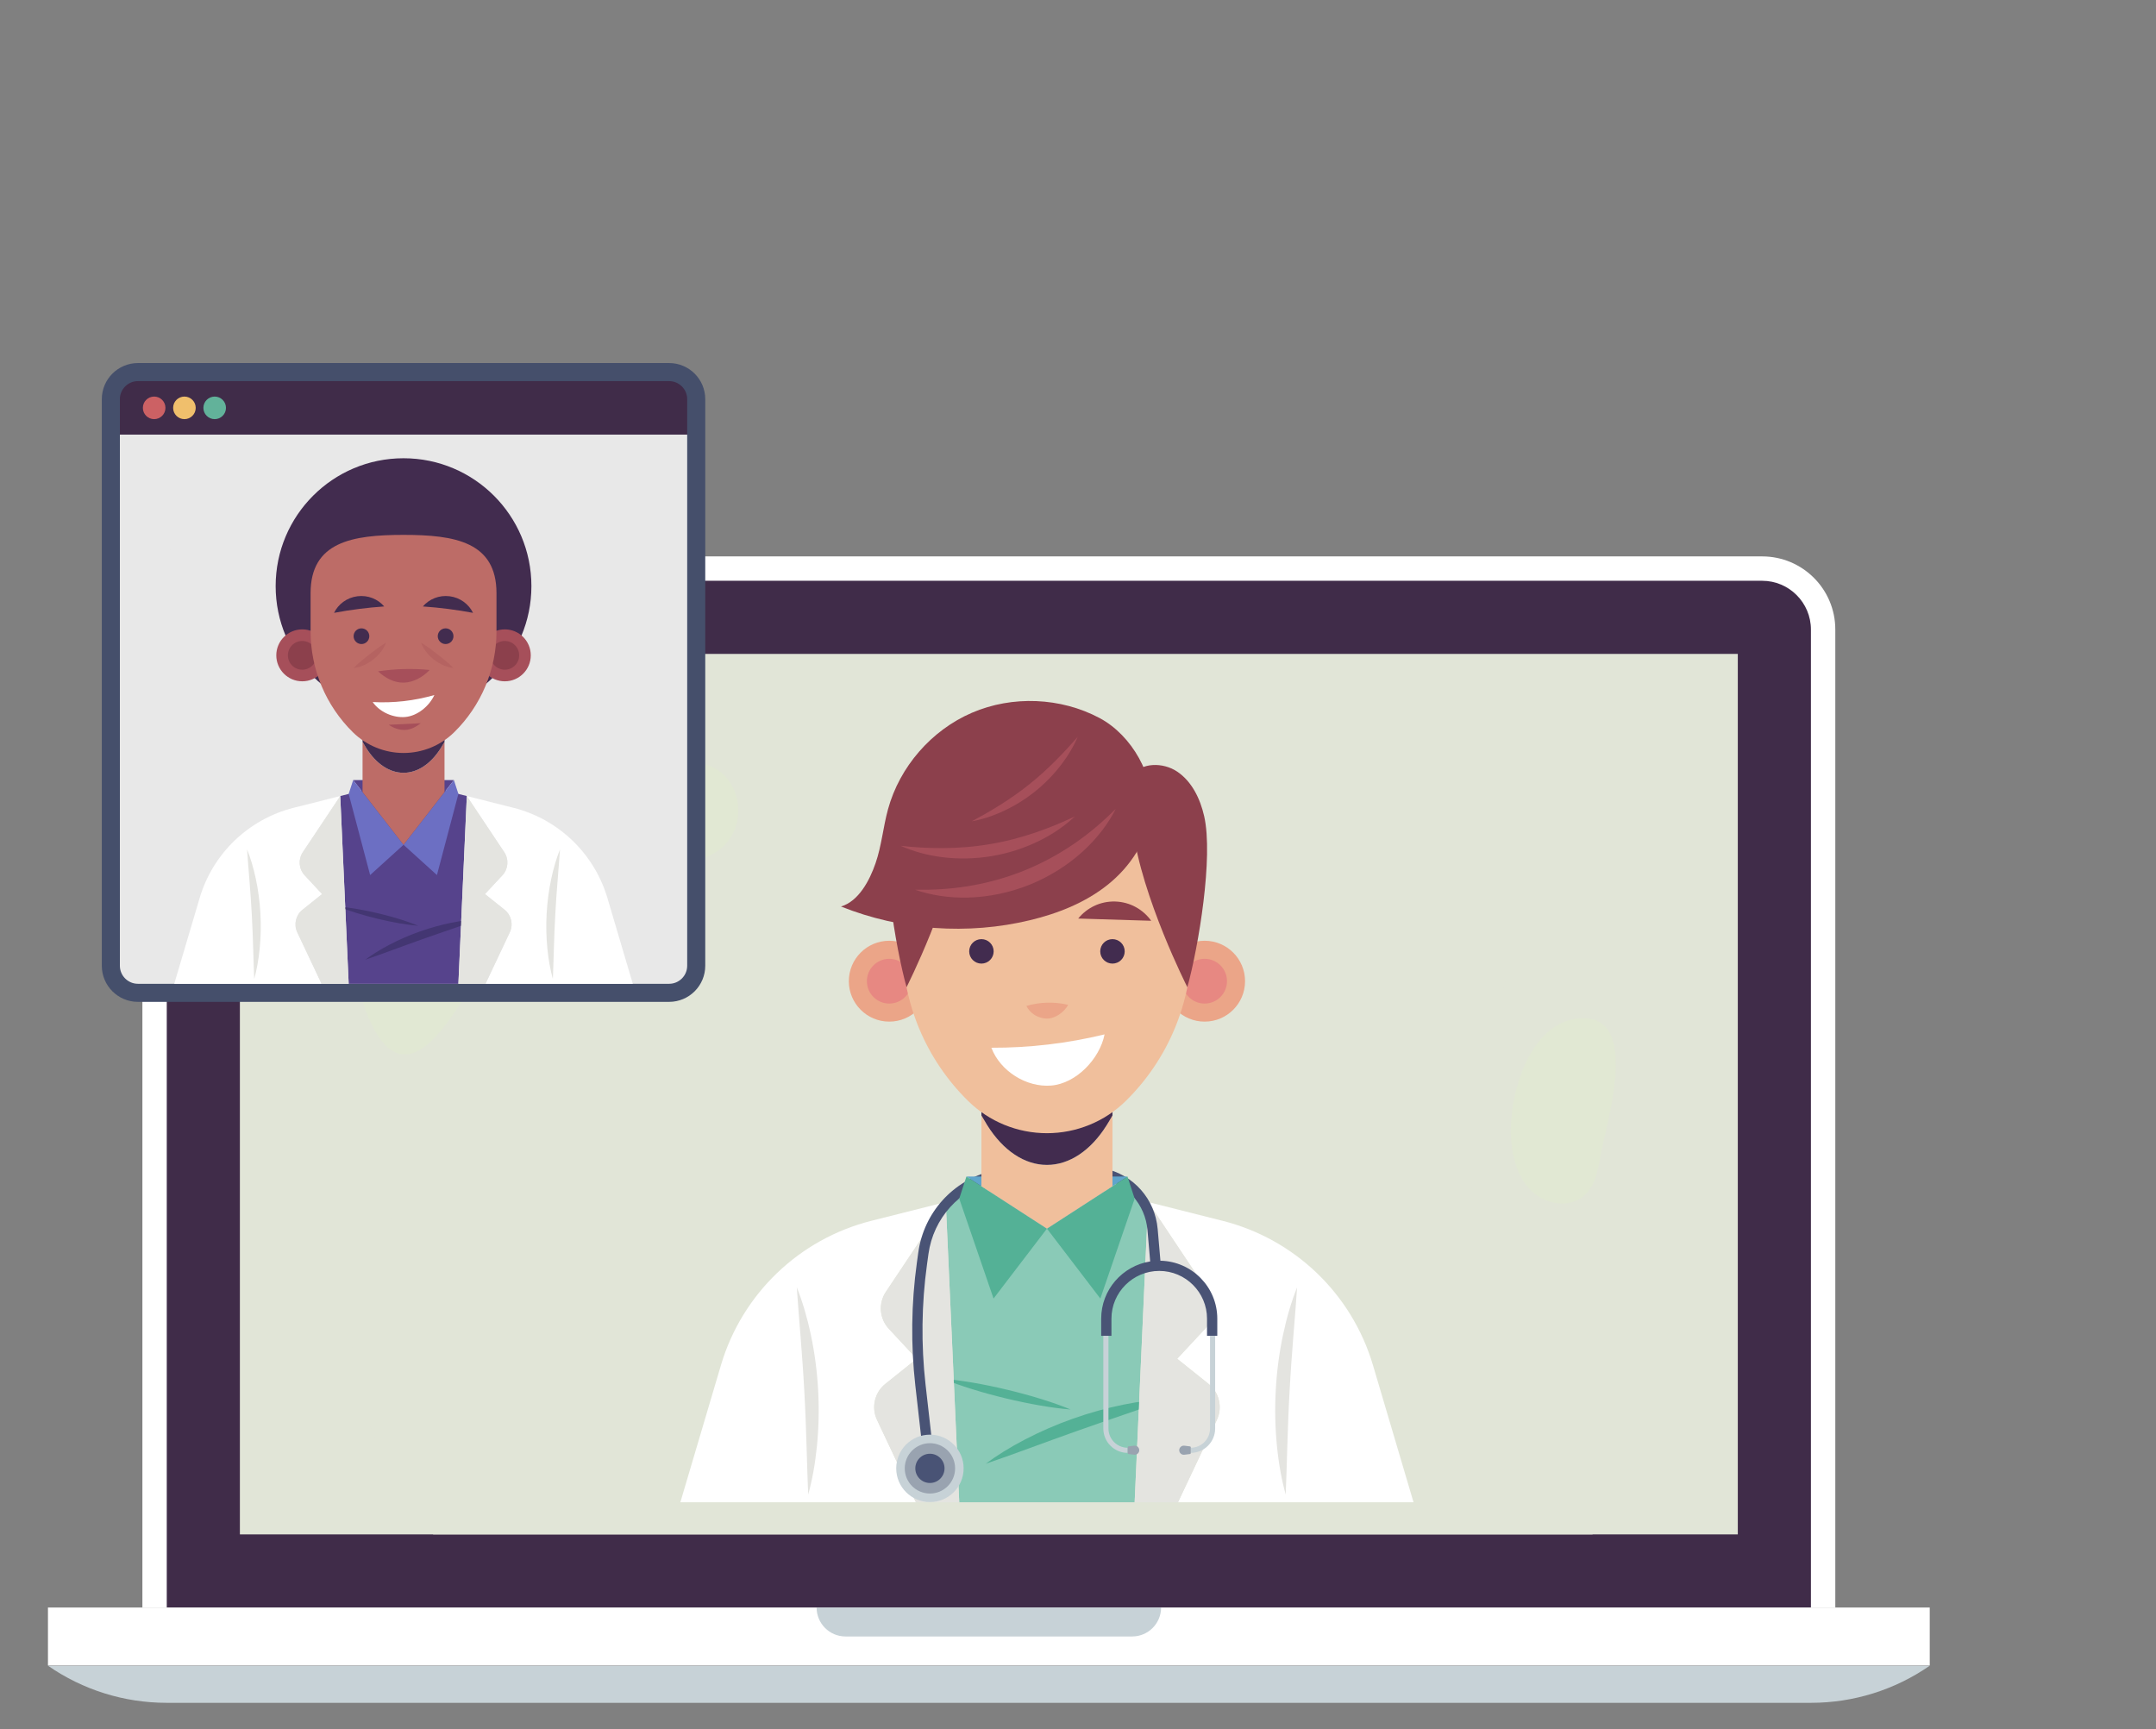 <svg width="293" height="235" viewBox="0 0 293 235" fill="none" xmlns="http://www.w3.org/2000/svg">
<rect x="0" y="0" width="293" height="235" fill="#808080" stroke="none"/>
<mask id="mask0_260_4365" style="mask-type:alpha" maskUnits="userSpaceOnUse" x="0" y="0" width="293" height="235">
<rect x="0.76" width="291.52" height="234.363" fill="#D9D9D9"/>
</mask>
<g mask="url(#mask0_260_4365)">
<path d="M249.418 218.476H19.351V85.558C19.351 80.07 23.8 75.62 29.288 75.62H239.479C244.968 75.62 249.417 80.07 249.417 85.558V218.476H249.418Z" fill="white"/>
<path d="M22.663 218.475V85.558C22.663 81.904 25.635 78.933 29.288 78.933H239.479C243.132 78.933 246.104 81.905 246.104 85.558V218.475H22.663V218.475Z" fill="#402C49"/>
<path d="M236.167 208.538L236.167 88.871L32.601 88.871L32.601 208.538L236.167 208.538Z" fill="#E1E5D7"/>
<path d="M246.137 231.428H22.631C16.871 231.428 11.249 229.668 6.517 226.384H262.251C257.519 229.668 251.897 231.428 246.137 231.428Z" fill="#C7D2D7"/>
<path d="M262.251 218.476H6.517V226.346H262.251V218.476Z" fill="white"/>
<path d="M153.857 222.411H114.91C112.737 222.411 110.975 220.649 110.975 218.476H157.793C157.793 220.649 156.031 222.411 153.857 222.411Z" fill="#C7D2D7"/>
<path d="M213.062 177.76C207.577 169.958 198.282 163.695 197.865 154.166C197.447 144.604 206.581 136.197 205.014 126.755C204.26 122.206 200.966 118.312 196.879 116.176C192.792 114.04 188.005 113.517 183.418 113.988C173.373 115.02 164.423 120.473 155.51 125.219C146.597 129.966 136.668 134.229 126.702 132.601C119.815 131.476 113.723 127.653 107.315 124.893C100.906 122.132 93.309 120.47 87.108 123.671C76.092 129.356 76.411 145.827 67.599 154.547C63.711 158.394 58.315 160.417 54.382 164.22C47.816 170.568 46.529 180.944 48.948 189.75C50.838 196.627 54.625 202.756 58.871 208.539H216.422C220.317 198.554 219.258 186.573 213.062 177.76Z" fill="#E1E5D7"/>
<path d="M69.255 125.338C72.237 122.205 76.805 119.899 77.42 115.618C77.965 111.815 74.672 108.215 70.913 107.423C67.153 106.631 63.236 108.077 60.057 110.234C51.945 115.74 45.962 128.3 49.942 137.968C56.539 153.995 65.568 129.211 69.255 125.338Z" fill="#E1E8D3"/>
<path d="M96.276 116.356C102.536 113.7 101.281 103.99 94.365 103.649C89.494 103.408 84.644 108.05 87.072 112.966C88.675 116.212 92.95 117.768 96.276 116.356Z" fill="#E1E8D3"/>
<path d="M205.381 155.259C205.628 157.759 206.442 160.332 208.303 162.019C210.164 163.706 213.257 164.186 215.188 162.58C216.734 161.295 217.162 159.136 217.494 157.154C218.197 152.959 223.098 138.039 214.889 138.383C207.612 138.688 204.819 149.558 205.381 155.259Z" fill="#E1E8D3"/>
<path d="M37.319 94.444C38.286 94.444 39.07 93.66 39.07 92.693C39.07 91.726 38.286 90.942 37.319 90.942C36.352 90.942 35.568 91.726 35.568 92.693C35.568 93.66 36.352 94.444 37.319 94.444Z" fill="#CC6164"/>
<path d="M42.012 94.444C42.978 94.444 43.762 93.66 43.762 92.693C43.762 91.726 42.978 90.942 42.012 90.942C41.045 90.942 40.261 91.726 40.261 92.693C40.261 93.66 41.045 94.444 42.012 94.444Z" fill="#F0BF6C"/>
<path d="M46.703 94.444C47.67 94.444 48.454 93.66 48.454 92.693C48.454 91.726 47.67 90.942 46.703 90.942C45.736 90.942 44.953 91.726 44.953 92.693C44.953 93.66 45.736 94.444 46.703 94.444Z" fill="#62B29A"/>
<path d="M142.28 159.903L128.529 163.37L130.361 204.17H142.28H154.199L156.03 163.37L142.28 159.903Z" fill="#8ACAB7"/>
<path d="M158.85 190.115C155.151 190.256 150.363 191.188 145.803 192.813C141.237 194.422 136.931 196.714 133.968 198.933C137.48 197.753 141.912 196.052 146.391 194.473C150.864 192.88 155.379 191.41 158.85 190.115Z" fill="#54B196"/>
<path d="M145.488 191.56C140.89 189.641 133.134 187.774 128.165 187.39C132.764 189.31 140.52 191.177 145.488 191.56Z" fill="#54B196"/>
<path d="M163.767 180.593L159.976 184.67L164.236 188.078C165.704 189.252 166.173 191.28 165.371 192.979L160.089 204.17H192.1L186.585 185.54C183.716 175.848 175.945 168.389 166.144 165.918L156.031 163.369L164.172 175.579C165.214 177.142 165.046 179.217 163.767 180.593Z" fill="white"/>
<path d="M120.323 188.078L124.584 184.67L120.792 180.593C119.513 179.217 119.346 177.142 120.388 175.579L128.529 163.369L118.416 165.918C108.615 168.389 100.845 175.848 97.976 185.54L92.46 204.17H124.472L119.19 192.979C118.387 191.28 118.856 189.252 120.323 188.078Z" fill="white"/>
<path d="M128.529 163.369L120.388 175.579C119.345 177.142 119.513 179.217 120.792 180.593L124.583 184.67L120.323 188.078C118.855 189.252 118.386 191.28 119.188 192.979L124.47 204.17H130.36L128.529 163.369Z" fill="#E4E4E0"/>
<path d="M165.371 192.979C166.173 191.28 165.704 189.252 164.236 188.078L159.976 184.67L163.767 180.593C165.046 179.217 165.214 177.142 164.171 175.579L156.03 163.369L154.198 204.17H160.088L165.371 192.979Z" fill="#E4E4E0"/>
<path d="M109.833 203.12C110.907 199.308 111.48 194.104 111.184 188.923C110.91 183.741 109.769 178.631 108.284 174.961C108.544 178.915 109.034 183.963 109.303 189.027C109.591 194.09 109.657 199.161 109.833 203.12Z" fill="#E4E4E0"/>
<path d="M174.727 203.12C174.902 199.161 174.968 194.09 175.257 189.027C175.525 183.963 176.016 178.915 176.276 174.961C174.791 178.631 173.649 183.741 173.376 188.924C173.079 194.104 173.653 199.309 174.727 203.12Z" fill="#E4E4E0"/>
<path d="M134.824 159.121C129.484 160.432 125.546 164.799 124.792 170.246L124.602 171.623C123.837 177.16 123.767 182.784 124.397 188.338L125.376 196.967L126.762 196.81L125.783 188.181C125.167 182.743 125.234 177.236 125.984 171.814L126.174 170.438C126.848 165.559 130.375 161.649 135.156 160.476L136.013 160.266L135.68 158.911L134.824 159.121Z" fill="#495375"/>
<path d="M130.957 199.563C130.957 202.093 128.906 204.143 126.377 204.143C123.847 204.143 121.796 202.093 121.796 199.563C121.796 197.034 123.846 194.982 126.377 194.982C128.906 194.983 130.957 197.034 130.957 199.563Z" fill="#C7D2D7"/>
<path d="M129.798 199.563C129.798 201.453 128.266 202.984 126.377 202.984C124.488 202.984 122.956 201.452 122.956 199.563C122.956 197.674 124.488 196.143 126.377 196.143C128.267 196.143 129.798 197.674 129.798 199.563Z" fill="#99A3B0"/>
<path d="M128.363 199.563C128.363 200.66 127.474 201.55 126.377 201.55C125.28 201.55 124.391 200.66 124.391 199.563C124.391 198.466 125.28 197.577 126.377 197.577C127.474 197.577 128.363 198.467 128.363 199.563Z" fill="#495375"/>
<path d="M157.701 171.342L157.329 167.045C156.977 162.963 154.046 159.648 150.038 158.797L149.621 158.708L149.331 160.072L149.748 160.161C153.151 160.884 155.64 163.699 155.939 167.165L156.31 171.44C152.543 172.034 149.65 175.293 149.65 179.224V181.547H151.045V179.224C151.045 175.643 153.959 172.729 157.54 172.729C161.121 172.729 164.035 175.643 164.035 179.224V181.547H165.43V179.224C165.431 174.927 161.977 171.428 157.701 171.342Z" fill="#495375"/>
<path d="M153.254 197.459C151.428 197.459 149.941 195.973 149.941 194.146V181.547H150.639V194.146C150.639 195.588 151.812 196.761 153.254 196.761V197.459H153.254Z" fill="#C7D2D7"/>
<path d="M154.128 196.48L153.373 196.574C153.305 196.583 153.255 196.64 153.255 196.707V197.482C153.255 197.55 153.306 197.607 153.373 197.616L154.128 197.71C154.497 197.756 154.824 197.468 154.824 197.095C154.823 196.723 154.497 196.434 154.128 196.48Z" fill="#99A3B0"/>
<path d="M161.827 197.459C163.653 197.459 165.139 195.973 165.139 194.146V181.547H164.442V194.146C164.442 195.588 163.268 196.761 161.827 196.761V197.459Z" fill="#C7D2D7"/>
<path d="M160.953 196.48L161.709 196.574C161.776 196.583 161.826 196.64 161.826 196.707V197.482C161.826 197.55 161.776 197.607 161.709 197.616L160.953 197.71C160.584 197.756 160.257 197.468 160.257 197.095C160.257 196.723 160.584 196.434 160.953 196.48Z" fill="#99A3B0"/>
<path d="M131.335 159.903H153.225L142.28 166.982L131.335 159.903Z" fill="#5FA5CC"/>
<path d="M131.335 159.903L142.28 166.982L135.023 176.486L130.361 162.908L131.335 159.903Z" fill="#54B196"/>
<path d="M153.225 159.903L142.28 166.982L149.537 176.486L154.199 162.908L153.225 159.903Z" fill="#54B196"/>
<path d="M150.386 152.937C148.224 156.386 145.313 158.319 142.28 158.319C139.247 158.319 136.336 156.386 134.173 152.937C133.9 152.5 133.634 152.053 133.375 151.597V161.222L142.28 166.982L151.184 161.222V151.597C150.926 152.053 150.66 152.5 150.386 152.937Z" fill="#F0BF9C"/>
<path d="M133.375 139.697V151.597C133.634 152.053 133.9 152.5 134.173 152.937C136.336 156.387 139.247 158.32 142.28 158.32C145.313 158.32 148.224 156.387 150.386 152.937C150.66 152.501 150.926 152.054 151.184 151.597V139.697H133.375Z" fill="#422C4F"/>
<path d="M126.346 133.351C126.346 136.386 123.886 138.847 120.851 138.847C117.817 138.847 115.356 136.386 115.356 133.351C115.356 130.317 117.816 127.856 120.851 127.856C123.886 127.856 126.346 130.317 126.346 133.351Z" fill="#EBA588"/>
<path d="M123.892 133.351C123.892 135.03 122.531 136.392 120.851 136.392C119.172 136.392 117.811 135.031 117.811 133.351C117.811 131.672 119.172 130.311 120.851 130.311C122.531 130.311 123.892 131.672 123.892 133.351Z" fill="#E78882"/>
<path d="M163.708 138.847C166.743 138.847 169.203 136.386 169.203 133.351C169.203 130.317 166.743 127.856 163.708 127.856C160.673 127.856 158.213 130.317 158.213 133.351C158.213 136.386 160.673 138.847 163.708 138.847Z" fill="#EBA588"/>
<path d="M163.708 136.392C165.387 136.392 166.748 135.03 166.748 133.351C166.748 131.672 165.387 130.311 163.708 130.311C162.028 130.311 160.667 131.672 160.667 133.351C160.667 135.03 162.028 136.392 163.708 136.392Z" fill="#E78882"/>
<path d="M142.28 100.528C131.418 100.528 122.611 109.334 122.611 120.197V128.269C122.611 136.301 125.837 143.995 131.564 149.626C134.422 152.437 138.271 154.012 142.28 154.012C146.289 154.012 150.138 152.437 152.997 149.626C158.723 143.995 161.949 136.301 161.949 128.269V120.197C161.949 109.335 153.143 100.528 142.28 100.528Z" fill="#F0BF9C"/>
<path d="M153.946 112.589C155.129 121.888 161.362 134.169 161.362 134.169C162.878 128.659 164.915 116.492 163.645 110.92C163.108 108.563 161.983 106.214 159.977 104.867C158.061 103.581 155.083 103.579 153.763 105.472C152.577 107.173 153.684 110.533 153.946 112.589Z" fill="#8C404C"/>
<path d="M130.614 112.589C129.431 121.888 123.199 134.169 123.199 134.169C121.683 128.659 119.645 116.492 120.915 110.92C121.452 108.563 122.577 106.214 124.584 104.867C126.499 103.581 129.478 103.579 130.798 105.472C131.983 107.173 130.876 110.533 130.614 112.589Z" fill="#8C404C"/>
<path d="M156.411 110.407C155.925 114.278 153.613 117.774 150.572 120.219C147.531 122.663 143.81 124.138 140.018 125.053C131.526 127.104 122.402 126.448 114.292 123.203C116.696 122.481 118.171 119.686 118.99 117.313C119.81 114.94 120.018 112.4 120.682 109.979C122.266 104.204 126.581 99.242 132.081 96.872C137.58 94.502 144.151 94.774 149.436 97.589C153.794 99.91 157.025 105.508 156.411 110.407Z" fill="#8C404C"/>
<path d="M135.038 129.299C135.038 130.217 134.294 130.961 133.376 130.961C132.457 130.961 131.713 130.217 131.713 129.299C131.713 128.381 132.458 127.637 133.376 127.637C134.294 127.637 135.038 128.381 135.038 129.299Z" fill="#422C4F"/>
<path d="M151.185 130.961C152.103 130.961 152.847 130.217 152.847 129.299C152.847 128.381 152.103 127.637 151.185 127.637C150.267 127.637 149.522 128.381 149.522 129.299C149.522 130.217 150.267 130.961 151.185 130.961Z" fill="#422C4F"/>
<path d="M151.564 122.524C149.538 122.462 147.713 123.377 146.528 124.838L156.448 125.142C155.354 123.612 153.589 122.587 151.564 122.524Z" fill="#8C404C"/>
<path d="M145.162 136.564C143.3 136.123 141.323 136.175 139.487 136.713C139.974 137.742 141.101 138.41 142.239 138.434C143.377 138.459 144.63 137.57 145.162 136.564Z" fill="#EBA588"/>
<path d="M150.11 140.582C145.081 141.806 139.903 142.416 134.728 142.397C135.927 145.572 139.489 147.818 142.871 147.535C146.253 147.252 149.455 143.913 150.11 140.582Z" fill="white"/>
<path d="M151.63 109.935C150.096 111.464 148.267 113.083 146.156 114.543C144.049 116.008 141.668 117.315 139.163 118.329C136.655 119.334 134.032 120.043 131.499 120.448C128.964 120.859 126.525 120.959 124.358 120.922C126.398 121.635 128.927 122.069 131.642 121.985C134.355 121.91 137.239 121.32 139.932 120.238C142.623 119.151 145.11 117.577 147.117 115.75C149.134 113.928 150.655 111.863 151.63 109.935Z" fill="#A64F5A"/>
<path d="M146.072 110.956C142.954 112.456 138.846 114.015 134.54 114.723C130.24 115.469 125.848 115.345 122.41 114.953C123.986 115.664 125.935 116.237 128.077 116.5C130.217 116.769 132.542 116.728 134.814 116.346C137.085 115.961 139.295 115.236 141.228 114.279C143.164 113.327 144.817 112.145 146.072 110.956Z" fill="#A64F5A"/>
<path d="M146.459 100.137C144.744 102.12 142.46 104.55 139.856 106.614C137.266 108.697 134.391 110.386 132.077 111.619C134.659 111.178 137.925 109.772 140.634 107.589C143.363 105.431 145.457 102.556 146.459 100.137Z" fill="#A64F5A"/>
<path d="M90.933 136.162H18.747C16.035 136.162 13.836 133.963 13.836 131.251V54.253C13.836 51.541 16.035 49.343 18.747 49.343H90.933C93.646 49.343 95.844 51.541 95.844 54.253V131.251C95.844 133.963 93.646 136.162 90.933 136.162Z" fill="#454F6B"/>
<path d="M93.389 54.253C93.389 52.899 92.287 51.798 90.933 51.798H18.747C17.393 51.798 16.291 52.899 16.291 54.253V59.064H93.389V54.253Z" fill="#402C49"/>
<path d="M16.291 59.065V131.251C16.291 132.605 17.393 133.706 18.747 133.706H90.933C92.287 133.706 93.389 132.605 93.389 131.251V59.065H16.291Z" fill="#E8E8E8"/>
<path d="M20.951 56.966C21.798 56.966 22.485 56.279 22.485 55.431C22.485 54.584 21.798 53.897 20.951 53.897C20.103 53.897 19.416 54.584 19.416 55.431C19.416 56.279 20.103 56.966 20.951 56.966Z" fill="#CC6164"/>
<path d="M25.063 56.966C25.911 56.966 26.598 56.279 26.598 55.431C26.598 54.584 25.911 53.897 25.063 53.897C24.216 53.897 23.529 54.584 23.529 55.431C23.529 56.279 24.216 56.966 25.063 56.966Z" fill="#F0BF6C"/>
<path d="M29.176 56.966C30.023 56.966 30.71 56.279 30.71 55.431C30.71 54.584 30.023 53.897 29.176 53.897C28.328 53.897 27.641 54.584 27.641 55.431C27.641 56.279 28.328 56.966 29.176 56.966Z" fill="#62B29A"/>
<path d="M25.694 120.85C21.829 115.904 20.695 108.374 24.526 103.401C25.924 101.585 27.91 100.151 28.731 98.011C29.924 94.901 28.255 91.452 26.314 88.744C24.373 86.037 22.022 83.352 21.663 80.04C21.252 76.245 24.007 72.362 27.725 71.497C30.832 70.774 34.093 71.995 36.749 73.763C39.405 75.531 41.663 77.838 44.275 79.669C46.887 81.502 50.056 82.875 53.208 82.38C59.455 81.399 62.542 73.969 68.287 71.326C71.598 69.803 75.682 70.108 78.73 72.104C81.779 74.1 83.69 77.722 83.618 81.365C83.546 84.989 81.664 88.545 82.372 92.1C83.031 95.41 85.772 97.873 87.227 100.919C89.451 105.574 88.406 111.324 85.548 115.618C82.689 119.912 78.262 122.933 73.632 125.208C61.912 130.968 46.324 133.872 34.303 127.656C31.031 125.966 27.977 123.77 25.694 120.85Z" fill="#E8E8E8"/>
<path d="M39.027 73.551C37.193 72.41 35.816 70.241 36.282 68.132C36.796 65.803 39.216 64.463 41.46 63.655C44.248 62.65 47.163 61.995 50.114 61.712C52.237 61.507 54.429 61.502 56.446 62.198C58.464 62.894 60.295 64.387 60.956 66.416C61.691 68.672 60.835 71.251 59.181 72.953C57.527 74.654 55.193 75.565 52.846 75.915C48.621 76.545 42.737 75.857 39.027 73.551Z" fill="#E8E8E8"/>
<path d="M54.84 106.021L46.24 108.189L47.385 133.707H54.84H62.295L63.441 108.189L54.84 106.021Z" fill="#56438C"/>
<path d="M65.204 124.917C62.891 125.005 59.896 125.588 57.043 126.604C54.187 127.61 51.494 129.044 49.642 130.432C51.838 129.694 54.61 128.63 57.411 127.642C60.209 126.646 63.033 125.726 65.204 124.917Z" fill="#433672"/>
<path d="M56.847 125.82C53.971 124.62 49.12 123.452 46.012 123.212C48.889 124.413 53.74 125.58 56.847 125.82Z" fill="#433672"/>
<path d="M68.279 118.961L65.908 121.511L68.573 123.643C69.49 124.377 69.784 125.645 69.282 126.708L65.978 133.707H85.999L82.55 122.055C80.755 115.993 75.895 111.328 69.765 109.783L63.44 108.188L68.532 115.825C69.184 116.803 69.079 118.1 68.279 118.961Z" fill="white"/>
<path d="M41.108 123.643L43.772 121.511L41.401 118.961C40.6 118.1 40.496 116.803 41.148 115.825L46.24 108.188L39.914 109.783C33.784 111.328 28.924 115.993 27.13 122.055L23.68 133.707H43.701L40.398 126.708C39.896 125.645 40.19 124.377 41.108 123.643Z" fill="white"/>
<path d="M46.24 108.188L41.148 115.825C40.496 116.803 40.6 118.101 41.401 118.961L43.772 121.511L41.108 123.643C40.19 124.377 39.896 125.645 40.398 126.708L43.702 133.707H47.386L46.24 108.188Z" fill="#E4E4E0"/>
<path d="M69.282 126.707C69.784 125.644 69.49 124.376 68.573 123.642L65.908 121.51L68.279 118.96C69.08 118.099 69.185 116.802 68.532 115.824L63.441 108.188L62.295 133.706H65.979L69.282 126.707Z" fill="#E4E4E0"/>
<path d="M34.547 133.05C35.218 130.666 35.577 127.411 35.392 124.171C35.221 120.929 34.507 117.733 33.578 115.438C33.74 117.91 34.047 121.068 34.215 124.235C34.395 127.401 34.437 130.573 34.547 133.05Z" fill="#E4E4E0"/>
<path d="M75.134 133.05C75.243 130.573 75.285 127.402 75.466 124.235C75.633 121.068 75.94 117.91 76.103 115.438C75.174 117.733 74.46 120.929 74.289 124.171C74.103 127.411 74.462 130.665 75.134 133.05Z" fill="#E4E4E0"/>
<path d="M47.995 106.021H61.685L54.84 114.814L47.995 106.021Z" fill="#56438C"/>
<path d="M47.995 106.021L54.84 114.814L50.301 118.927L47.385 107.9L47.995 106.021Z" fill="#6C6FC3"/>
<path d="M61.686 106.021L54.84 114.814L59.379 118.927L62.295 107.9L61.686 106.021Z" fill="#6C6FC3"/>
<path d="M59.91 101.663C58.558 103.82 56.737 105.029 54.84 105.029C52.943 105.029 51.122 103.82 49.77 101.663C49.599 101.39 49.433 101.111 49.271 100.825V107.648L54.84 114.814L60.409 107.648V100.825C60.248 101.111 60.081 101.39 59.91 101.663Z" fill="#BD6C67"/>
<path d="M49.271 93.383V100.825C49.433 101.111 49.599 101.39 49.77 101.663C51.122 103.82 52.943 105.029 54.84 105.029C56.737 105.029 58.557 103.82 59.91 101.663C60.082 101.39 60.248 101.111 60.41 100.825V93.383H49.271Z" fill="#422C4F"/>
<path d="M54.84 97.036C64.438 97.036 72.218 89.255 72.218 79.658C72.218 70.061 64.438 62.28 54.84 62.28C45.243 62.28 37.462 70.061 37.462 79.658C37.462 89.255 45.243 97.036 54.84 97.036Z" fill="#422C4F"/>
<path d="M44.607 89.066C44.607 91.015 43.027 92.596 41.078 92.596C39.129 92.596 37.549 91.015 37.549 89.066C37.549 87.117 39.129 85.537 41.078 85.537C43.027 85.538 44.607 87.117 44.607 89.066Z" fill="#A64F5A"/>
<path d="M43.03 89.066C43.03 90.145 42.156 91.019 41.078 91.019C39.999 91.019 39.124 90.145 39.124 89.066C39.124 87.988 39.999 87.113 41.078 87.113C42.156 87.114 43.03 87.988 43.03 89.066Z" fill="#8C404C"/>
<path d="M65.074 89.066C65.074 91.015 66.654 92.596 68.603 92.596C70.552 92.596 72.132 91.015 72.132 89.066C72.132 87.117 70.552 85.537 68.603 85.537C66.654 85.537 65.074 87.117 65.074 89.066Z" fill="#A64F5A"/>
<path d="M68.602 91.019C69.681 91.019 70.555 90.145 70.555 89.066C70.555 87.988 69.681 87.113 68.602 87.113C67.524 87.113 66.649 87.988 66.649 89.066C66.649 90.145 67.524 91.019 68.602 91.019Z" fill="#8C404C"/>
<path d="M54.84 72.695C47.864 72.695 42.208 73.641 42.208 80.618V85.803C42.208 90.961 44.279 95.903 47.957 99.519C49.794 101.324 52.265 102.336 54.84 102.336C57.415 102.336 59.887 101.324 61.723 99.519C65.401 95.903 67.473 90.961 67.473 85.803V80.618C67.472 73.641 61.817 72.695 54.84 72.695Z" fill="#BD6C67"/>
<path d="M50.189 86.464C50.189 87.054 49.711 87.532 49.121 87.532C48.532 87.532 48.054 87.053 48.054 86.464C48.054 85.875 48.532 85.397 49.121 85.397C49.711 85.397 50.189 85.875 50.189 86.464Z" fill="#422C4F"/>
<path d="M59.491 86.464C59.491 87.054 59.969 87.532 60.559 87.532C61.149 87.532 61.626 87.053 61.626 86.464C61.626 85.875 61.149 85.397 60.559 85.397C59.969 85.397 59.491 85.875 59.491 86.464Z" fill="#422C4F"/>
<path d="M48.572 81.036C47.134 81.219 45.974 82.112 45.395 83.292C47.648 82.869 49.927 82.579 52.214 82.421C51.358 81.425 50.011 80.852 48.572 81.036Z" fill="#422C4F"/>
<path d="M61.108 81.036C62.546 81.219 63.707 82.112 64.286 83.292C62.032 82.869 59.754 82.579 57.466 82.421C58.322 81.425 59.67 80.852 61.108 81.036Z" fill="#422C4F"/>
<path d="M58.388 91.054C56.058 90.829 53.7 90.891 51.384 91.239C52.34 92.148 53.571 92.809 54.891 92.775C56.209 92.74 57.48 92.012 58.388 91.054Z" fill="#A64F5A"/>
<path d="M48.054 90.785C48.88 90.714 49.88 90.299 50.71 89.648C51.544 89.002 52.19 88.132 52.459 87.348C51.739 87.763 50.952 88.356 50.174 88.961C49.398 89.568 48.631 90.187 48.054 90.785Z" fill="#B56361"/>
<path d="M61.627 90.785C60.8 90.714 59.8 90.299 58.97 89.648C58.136 89.002 57.491 88.132 57.222 87.348C57.942 87.763 58.729 88.356 59.507 88.961C60.282 89.568 61.049 90.187 61.627 90.785Z" fill="#B56361"/>
<path d="M59.031 94.458C56.317 95.245 53.47 95.569 50.648 95.413C51.589 96.771 53.44 97.594 55.085 97.446C56.731 97.297 58.348 95.963 59.031 94.458Z" fill="white"/>
<path d="M57.182 98.293C55.733 98.363 54.284 98.433 52.835 98.503C53.474 98.958 54.252 99.221 55.036 99.204C55.821 99.187 56.563 98.775 57.182 98.293Z" fill="#A64F5A"/>
</g>
</svg>
